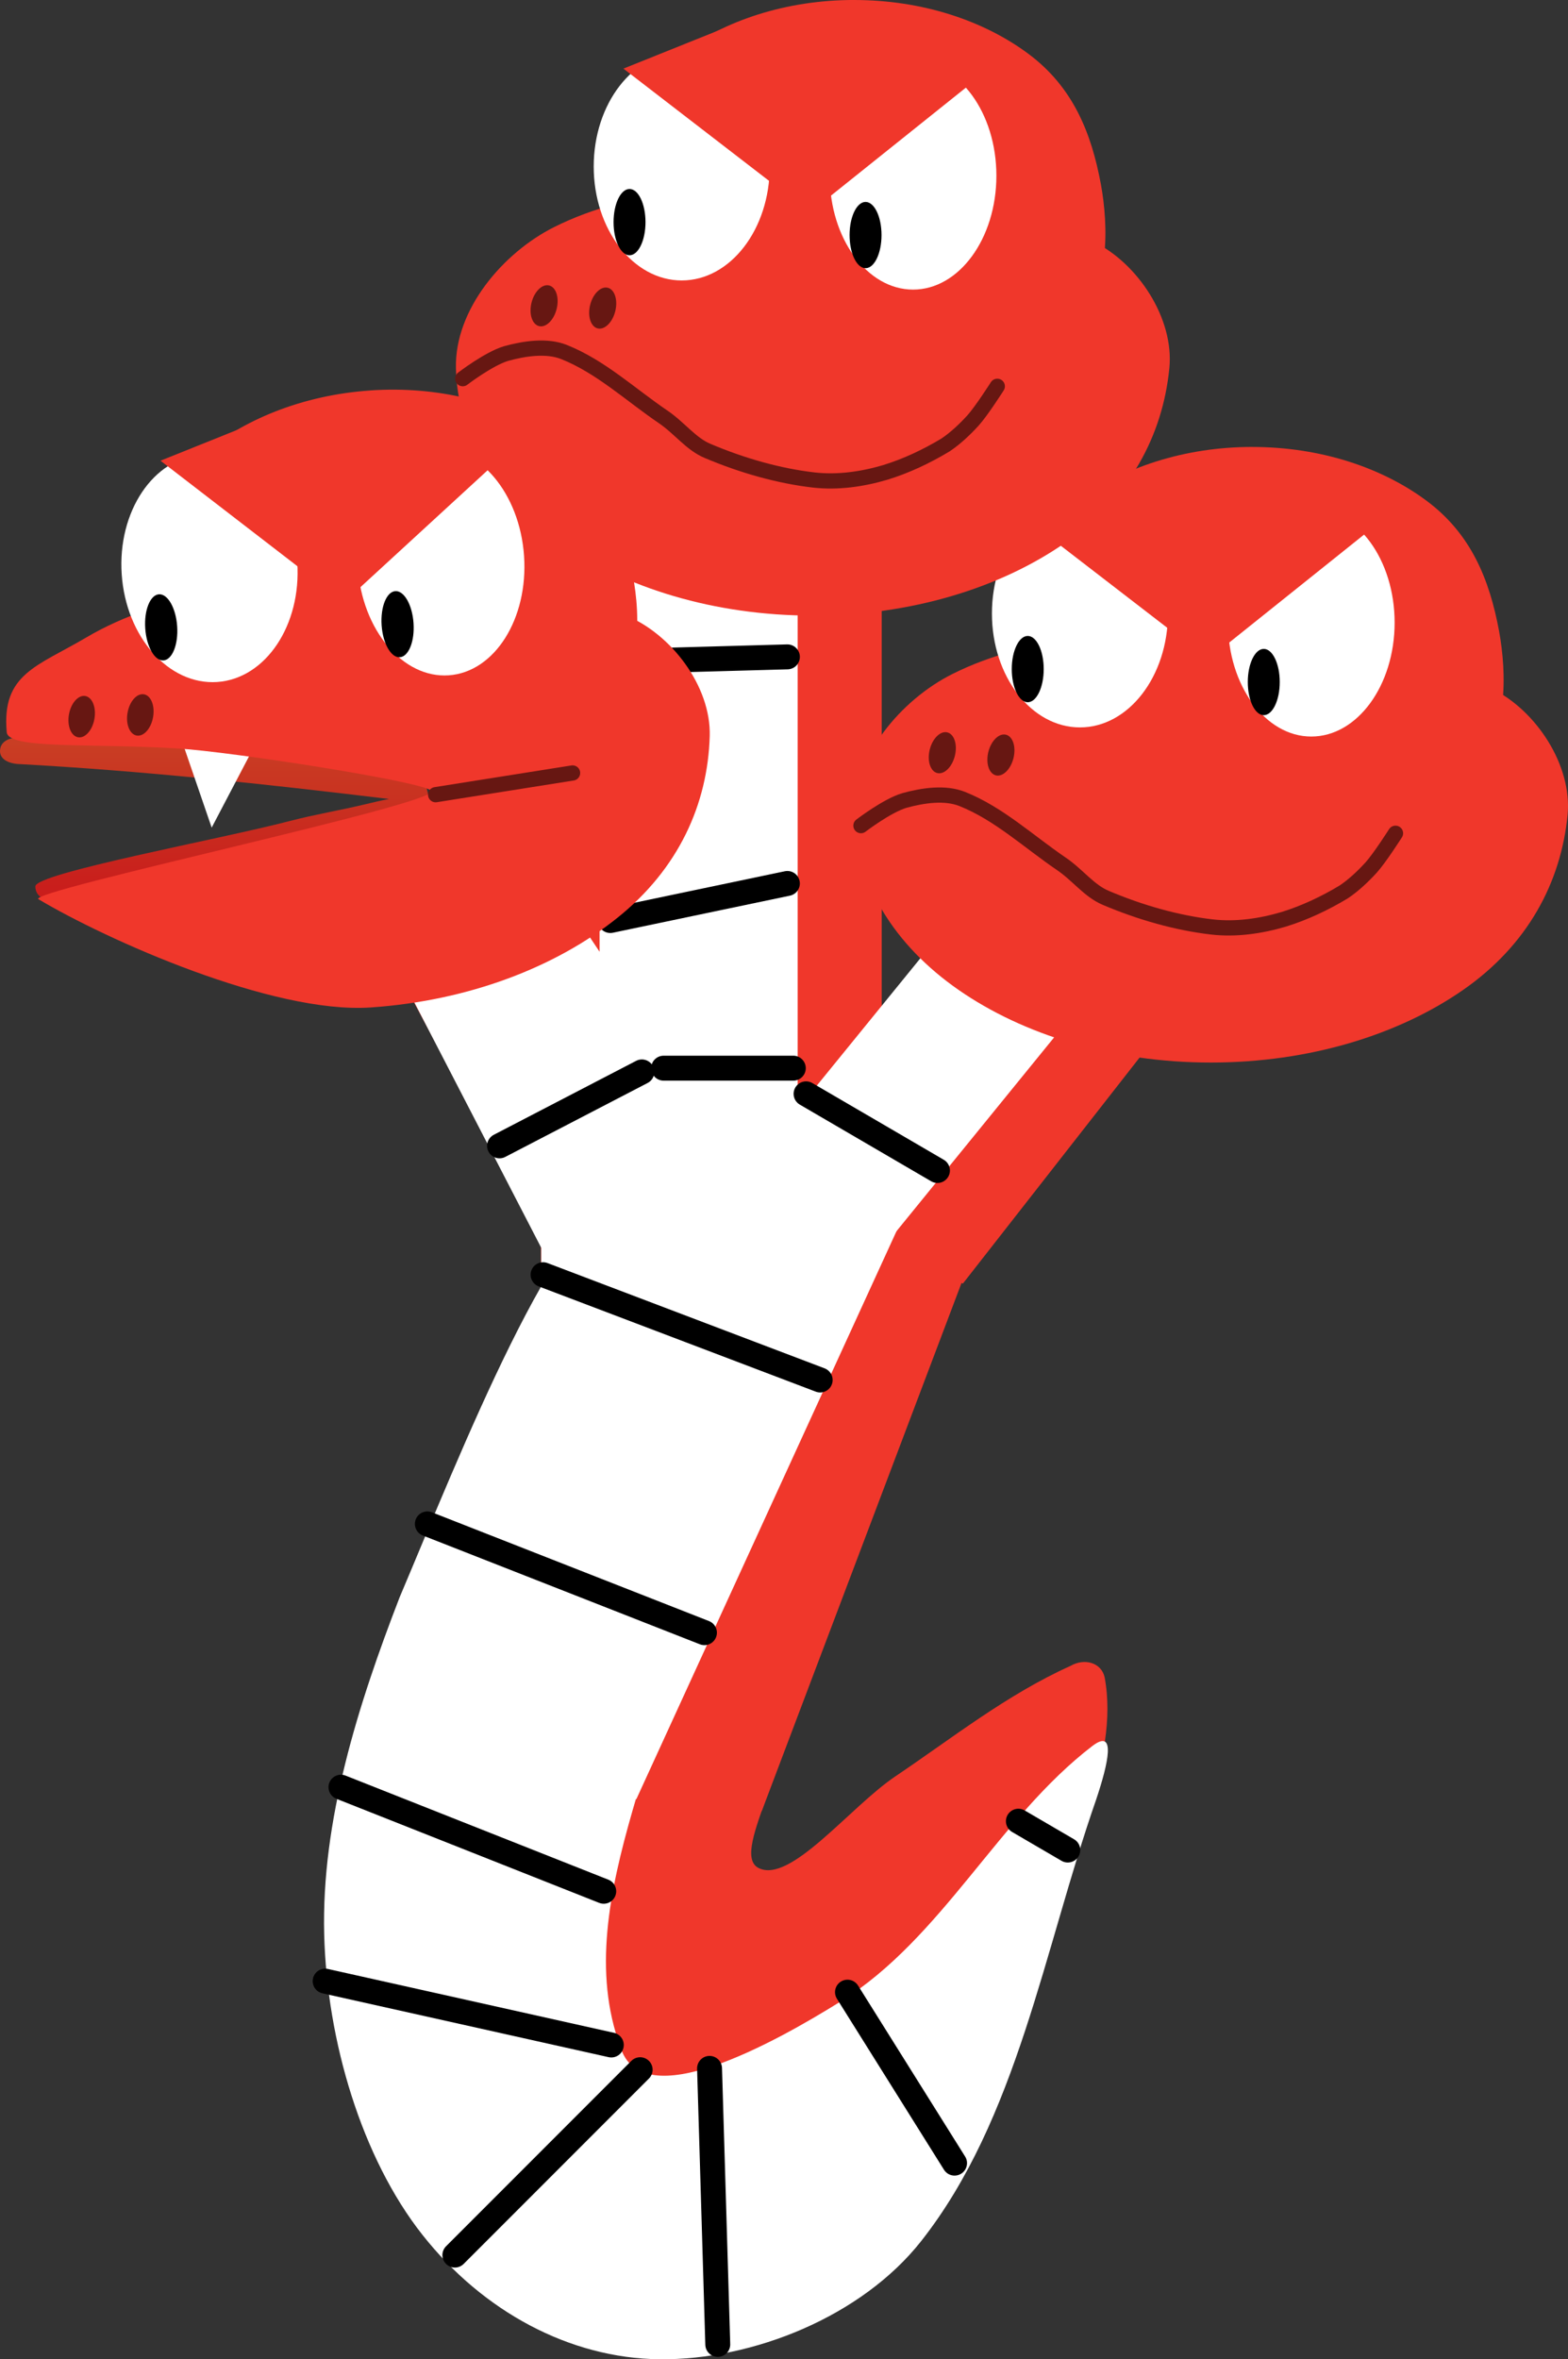 <svg version="1.1" xmlns="http://www.w3.org/2000/svg" xmlns:xlink="http://www.w3.org/1999/xlink" width="62.919" height="94.614" viewBox="0,0,62.919,94.614"><rect x="0" y="0" width="62.919" height="94.614" fill="#333333" stroke="none"/><defs><linearGradient x1="223.29" y1="161.902" x2="223.29" y2="168.462" gradientUnits="userSpaceOnUse" id="color-1"><stop offset="0" stop-color="#c93f24"/><stop offset="1" stop-color="#c91b1b"/></linearGradient></defs><g transform="translate(-214.653,-132.329)"><g data-paper-data="{&quot;isPaintingLayer&quot;:true}" fill-rule="nonzero" stroke-linejoin="miter" stroke-miterlimit="10" stroke-dasharray="" stroke-dashoffset="0" style="mix-blend-mode: normal"><path d="M216.071,167.878c0,-0.534 7.343,-1.876 10.21,-2.623c1.013,-0.264 2.009,-0.427 3.023,-0.67c0.216,-0.052 0.659,-0.159 0.962,-0.213c-4.966,-0.6 -9.872,-1.131 -14.919,-1.405c0,0 -0.748,-0.041 -0.69,-0.573c0.058,-0.532 0.805,-0.491 0.805,-0.491c4.997,0.276 11.859,0.123 16.289,1.886c0.027,0.39 0.324,0.821 0.08,1.171c-0.41,0.588 -2.815,0.71 -3.607,0.881c-3.66,0.791 -7.094,2.34 -10.956,2.57l-0.546,0.052c0,0 -0.65,-0.05 -0.65,-0.584z" fill="url(#color-1)" stroke="none" stroke-width="0.5" stroke-linecap="butt"/><path d="M225.318,161.38l-2.171,4.14l-1.543,-4.493z" data-paper-data="{&quot;index&quot;:null}" fill="#ffffff" stroke="#000000" stroke-width="0" stroke-linecap="round"/><path d="M257.604,199.14c0.582,-0.335 1.25,-0.122 1.375,0.458c0.312,1.657 -0.076,3.468 -0.611,5.041c-1.705,4.288 -3.279,8.844 -6.051,12.384c-1.627,2.075 -4.221,4.04 -6.857,3.962c-4.34,-0.13 -10.652,-0.424 -11.839,-4.43c-1.815,-5.723 1.575,-12.382 5.194,-17.11c1.409,-1.841 5.409,-0.659 6.874,1.069c1.379,1.809 -1.828,6.059 -0.611,6.722c1.273,0.676 3.675,-2.438 5.5,-3.666c2.243,-1.508 4.486,-3.289 7.027,-4.43z" fill="#f0372b" stroke="none" stroke-width="0.611" stroke-linecap="round"/><path d="M236.359,176.642l17.708,4.944l-8.844,23.369l-8.864,-1.427z" fill="#f0372b" stroke="none" stroke-width="0.458" stroke-linecap="round"/><path d="M238.711,153.946h11.322v23.332h-11.322z" fill="#f0372b" stroke="none" stroke-width="0.439" stroke-linecap="round"/><g stroke="none" stroke-width="0.482" stroke-linecap="round"><path d="M228.415,167.23h11.322l7.154,9.997l-9.322,7.034z" fill="#f0372b"/><path d="M228.415,166.989h7.949l8.383,12.526l-7.323,4.89z" fill="#ffffff"/></g><path d="M238.711,153.745h7.949v23.527h-7.949z" fill="#ffffff" stroke="none" stroke-width="0.439" stroke-linecap="round"/><g stroke="none" stroke-width="0.482" stroke-linecap="round"><path d="M261.962,158.248h11.322l-19.994,25.558l-8.696,-3.975z" fill="#f0372b"/><path d="M261.962,158.007h7.949l-19.368,23.8l-6.576,-1.686z" fill="#ffffff"/></g><g><path d="M264.906,150.254c2.731,0 5.206,0.827 6.998,2.163c1.792,1.336 2.521,3.173 2.901,5.216c0.318,1.72 0.345,4.233 -0.917,5.148c-2.579,1.947 -5.947,2.171 -8.982,2.23c-2.785,0.054 -5.775,-0.168 -8.219,-1.896c-1.28,-1.047 -1.825,-3.507 -1.68,-5.483c0.155,-2.07 1.109,-3.88 2.901,-5.216c1.792,-1.336 4.267,-2.163 6.998,-2.163z" fill="#f0372b" stroke="none" stroke-width="0.68" stroke-linecap="round"/><path d="M263.348,157.771c3.793,0.08 7.801,0.413 11.152,2.169c1.788,0.862 3.25,3.082 3.055,5.072c-0.265,2.71 -1.604,5.222 -4.195,7.019c-2.591,1.798 -6.17,2.91 -10.119,2.91c-3.949,0 -7.528,-1.113 -10.119,-2.91c-2.591,-1.797 -4.135,-4.296 -4.195,-7.019c-0.051,-2.349 1.89,-4.624 3.941,-5.652c3.159,-1.583 6.951,-1.663 10.48,-1.589z" fill="#f0372b" stroke="none" stroke-width="0.611" stroke-linecap="round"/><path d="M252.667,161.701c0.139,0.035 0.242,0.157 0.297,0.327c0.055,0.17 0.06,0.388 0.005,0.613c-0.056,0.225 -0.163,0.415 -0.291,0.54c-0.128,0.125 -0.276,0.185 -0.416,0.151c-0.139,-0.035 -0.242,-0.157 -0.297,-0.328c-0.055,-0.17 -0.06,-0.388 -0.005,-0.613c0.056,-0.225 0.163,-0.415 0.291,-0.54c0.128,-0.125 0.276,-0.185 0.416,-0.151z" fill="#671712" stroke="none" stroke-width="0.611" stroke-linecap="butt"/><path d="M255.019,161.793c0.139,0.035 0.242,0.157 0.297,0.327c0.055,0.17 0.06,0.388 0.005,0.613c-0.056,0.225 -0.163,0.415 -0.291,0.54c-0.128,0.125 -0.276,0.185 -0.416,0.151c-0.139,-0.035 -0.242,-0.157 -0.297,-0.327c-0.055,-0.17 -0.06,-0.388 -0.005,-0.613c0.056,-0.225 0.163,-0.415 0.291,-0.54c0.128,-0.125 0.276,-0.185 0.416,-0.151z" fill="#671712" stroke="none" stroke-width="0.611" stroke-linecap="butt"/><path d="M270.65,165.746c0,0 -0.633,0.994 -0.978,1.375c-0.33,0.363 -0.72,0.725 -1.1,0.978c-0.759,0.457 -1.572,0.841 -2.414,1.1c-0.921,0.273 -1.916,0.415 -2.872,0.305c-1.402,-0.161 -2.879,-0.581 -4.247,-1.161c-0.681,-0.279 -1.132,-0.921 -1.803,-1.375c-1.307,-0.888 -2.504,-2.012 -3.972,-2.597c-0.689,-0.274 -1.57,-0.146 -2.322,0.061c-0.703,0.211 -1.742,1.008 -1.742,1.008" fill="none" stroke="#671712" stroke-width="0.611" stroke-linecap="round"/><path d="M257.987,152.365c0.974,0 1.857,0.512 2.496,1.339c0.639,0.827 1.035,1.968 1.035,3.229c0,1.26 -0.396,2.402 -1.035,3.229c-0.639,0.827 -1.522,1.339 -2.496,1.339c-0.974,0 -1.857,-0.512 -2.496,-1.339c-0.639,-0.827 -1.035,-1.968 -1.035,-3.229c0,-1.26 0.396,-2.402 1.035,-3.229c0.639,-0.827 1.522,-1.339 2.496,-1.339z" fill="#ffffff" stroke="none" stroke-width="0.521" stroke-linecap="butt"/><path d="M267.271,152.731c0.923,0 1.758,0.512 2.364,1.339c0.605,0.827 0.98,1.968 0.98,3.229c0,1.26 -0.375,2.402 -0.98,3.229c-0.605,0.827 -1.441,1.339 -2.364,1.339c-0.922,0 -1.758,-0.512 -2.363,-1.339c-0.605,-0.827 -0.98,-1.968 -0.98,-3.229c0,-1.26 0.375,-2.402 0.98,-3.229c0.605,-0.827 1.441,-1.339 2.363,-1.339z" fill="#ffffff" stroke="none" stroke-width="0.506" stroke-linecap="butt"/><path d="M255.893,157.833c0.177,0 0.337,0.149 0.453,0.389c0.116,0.241 0.188,0.573 0.188,0.94c0,0.367 -0.072,0.699 -0.188,0.94c-0.116,0.24 -0.276,0.389 -0.453,0.389c-0.177,0 -0.337,-0.149 -0.453,-0.389c-0.116,-0.241 -0.188,-0.573 -0.188,-0.94c0,-0.367 0.072,-0.699 0.188,-0.94c0.116,-0.24 0.276,-0.389 0.453,-0.389z" fill="#000000" stroke="none" stroke-width="0.611" stroke-linecap="butt"/><path d="M265.364,158.352c0.177,0 0.337,0.149 0.453,0.389c0.116,0.241 0.188,0.573 0.188,0.94c0,0.367 -0.072,0.699 -0.188,0.94c-0.116,0.24 -0.276,0.389 -0.453,0.389c-0.177,0 -0.337,-0.149 -0.453,-0.389c-0.116,-0.241 -0.188,-0.573 -0.188,-0.94c0,-0.367 0.072,-0.699 0.188,-0.94c0.116,-0.24 0.276,-0.389 0.453,-0.389z" fill="#000000" stroke="none" stroke-width="0.611" stroke-linecap="butt"/><path d="M263.684,154.594l1.833,-2.811l4.827,1.222l-6.569,5.255z" fill="#f0372b" stroke="none" stroke-width="0.611" stroke-linecap="round"/><path d="M262.034,157.924l-6.386,-4.919l4.033,-1.619l2.444,2.872z" fill="#f0372b" stroke="none" stroke-width="0.611" stroke-linecap="round"/></g><path d="M236.37,176.928l9.899,-0.877l5.194,3.828l-11.274,24.601l-3.819,-0.818z" fill="#ffffff" stroke="none" stroke-width="0.598" stroke-linecap="round"/><path d="M239.853,180.044c2.408,-0.421 2.565,9.922 2.444,14.971c-0.159,6.571 -4.956,13.419 -2.75,19.401c0.849,2.802 6.153,-0.147 8.86,-1.833c4.057,-2.532 6.319,-7.355 10.082,-10.235c0.959,-0.727 0.636,0.696 0.153,2.139c-2.104,6.032 -3.171,12.828 -7.027,17.721c-2.378,3.014 -6.742,4.78 -10.51,4.736c-3.588,-0.042 -7.07,-1.909 -9.503,-4.992c-2.434,-3.083 -3.832,-7.776 -3.94,-12.041c-0.117,-4.554 1.351,-9.194 3.025,-13.52c2.425,-5.717 6.375,-15.859 9.166,-16.346z" fill="#ffffff" stroke="none" stroke-width="0.611" stroke-linecap="round"/><path d="M236.445,183.45l11.119,4.222" fill="none" stroke="#000000" stroke-width="1" stroke-linecap="round"/><path d="M242.92,197.806l-11.119,-4.363" fill="none" stroke="#000000" stroke-width="1" stroke-linecap="round"/><path d="M228.335,204.002l10.544,4.174" fill="none" stroke="#000000" stroke-width="1" stroke-linecap="round"/><path d="M240.409,175.317l-5.711,2.965" fill="none" stroke="#000000" stroke-width="1" stroke-linecap="round"/><path d="M252.27,179.271l-5.272,-3.075" fill="none" stroke="#000000" stroke-width="1" stroke-linecap="round"/><path d="M246.486,175.167h-5.204" fill="none" stroke="#000000" stroke-width="1" stroke-linecap="round"/><path d="M239.144,169.246l7.104,-1.487" fill="none" stroke="#000000" stroke-width="1" stroke-linecap="round"/><path d="M246.249,158.672l-5.948,0.165" fill="none" stroke="#000000" stroke-width="1" stroke-linecap="round"/><path d="M227.7,211.78l11.483,2.561" fill="none" stroke="#000000" stroke-width="1" stroke-linecap="round"/><path d="M240.34,215.332l-7.435,7.435" fill="none" stroke="#000000" stroke-width="1" stroke-linecap="round"/><path d="M255.517,205.366l1.983,1.157" fill="none" stroke="#000000" stroke-width="1" stroke-linecap="round"/><path d="M252.956,219.079l-4.296,-6.857" fill="none" stroke="#000000" stroke-width="1" stroke-linecap="round"/><path d="M243.455,226.349l-0.33,-11.07" fill="none" stroke="#000000" stroke-width="1" stroke-linecap="round"/><g><path d="M248.927,132.329c2.731,0 5.206,0.827 6.998,2.163c1.792,1.336 2.521,3.173 2.901,5.216c0.318,1.72 0.345,4.233 -0.917,5.148c-2.579,1.947 -5.947,2.172 -8.982,2.23c-2.784,0.054 -5.775,-0.168 -8.219,-1.896c-1.28,-1.048 -1.825,-3.507 -1.68,-5.483c0.155,-2.07 1.109,-3.88 2.901,-5.216c1.792,-1.336 4.267,-2.163 6.998,-2.163z" fill="#f0372b" stroke="none" stroke-width="0.68" stroke-linecap="round"/><path d="M247.369,139.847c3.793,0.079 7.801,0.413 11.152,2.169c1.788,0.862 3.25,3.082 3.055,5.072c-0.265,2.71 -1.604,5.222 -4.195,7.019c-2.591,1.798 -6.17,2.91 -10.119,2.91c-3.949,0 -7.527,-1.113 -10.119,-2.91c-2.591,-1.797 -4.135,-4.296 -4.195,-7.019c-0.051,-2.349 1.89,-4.625 3.941,-5.652c3.159,-1.583 6.951,-1.663 10.48,-1.589z" fill="#f0372b" stroke="none" stroke-width="0.611" stroke-linecap="round"/><path d="M236.688,143.777c0.139,0.035 0.242,0.157 0.297,0.327c0.055,0.17 0.06,0.388 0.005,0.613c-0.056,0.225 -0.163,0.415 -0.291,0.54c-0.128,0.125 -0.276,0.185 -0.416,0.151c-0.139,-0.035 -0.242,-0.157 -0.297,-0.327c-0.055,-0.17 -0.06,-0.388 -0.005,-0.613c0.056,-0.225 0.163,-0.415 0.291,-0.54c0.128,-0.125 0.276,-0.185 0.416,-0.151z" fill="#671712" stroke="none" stroke-width="0.611" stroke-linecap="butt"/><path d="M239.04,143.868c0.139,0.035 0.242,0.157 0.297,0.328c0.055,0.17 0.06,0.388 0.005,0.613c-0.056,0.225 -0.163,0.415 -0.291,0.54c-0.128,0.125 -0.276,0.185 -0.416,0.151c-0.139,-0.035 -0.242,-0.157 -0.297,-0.327c-0.055,-0.17 -0.06,-0.388 -0.005,-0.613c0.056,-0.225 0.163,-0.415 0.291,-0.54c0.128,-0.125 0.276,-0.185 0.416,-0.151z" fill="#671712" stroke="none" stroke-width="0.611" stroke-linecap="butt"/><path d="M254.671,147.821c0,0 -0.633,0.994 -0.978,1.375c-0.33,0.363 -0.72,0.725 -1.1,0.978c-0.76,0.457 -1.572,0.841 -2.414,1.1c-0.921,0.273 -1.916,0.415 -2.872,0.305c-1.402,-0.161 -2.879,-0.581 -4.247,-1.161c-0.681,-0.279 -1.132,-0.921 -1.803,-1.375c-1.307,-0.888 -2.504,-2.012 -3.972,-2.597c-0.689,-0.274 -1.57,-0.146 -2.322,0.061c-0.703,0.211 -1.742,1.008 -1.742,1.008" fill="none" stroke="#671712" stroke-width="0.611" stroke-linecap="round"/><path d="M242.008,134.44c0.974,0 1.857,0.512 2.496,1.339c0.639,0.827 1.035,1.968 1.035,3.229c0,1.26 -0.396,2.402 -1.035,3.229c-0.639,0.827 -1.522,1.339 -2.496,1.339c-0.974,0 -1.857,-0.512 -2.496,-1.339c-0.639,-0.827 -1.035,-1.968 -1.035,-3.229c0,-1.26 0.396,-2.402 1.035,-3.229c0.639,-0.827 1.522,-1.339 2.496,-1.339z" fill="#ffffff" stroke="none" stroke-width="0.521" stroke-linecap="butt"/><path d="M251.292,134.807c0.923,0 1.758,0.512 2.363,1.339c0.605,0.827 0.98,1.968 0.98,3.229c0,1.26 -0.375,2.402 -0.98,3.229c-0.605,0.827 -1.441,1.339 -2.363,1.339c-0.923,0 -1.758,-0.512 -2.364,-1.339c-0.605,-0.827 -0.98,-1.968 -0.98,-3.229c0,-1.26 0.375,-2.402 0.98,-3.229c0.605,-0.827 1.441,-1.339 2.364,-1.339z" fill="#ffffff" stroke="none" stroke-width="0.506" stroke-linecap="butt"/><path d="M239.914,139.908c0.177,0 0.337,0.149 0.453,0.389c0.116,0.241 0.188,0.573 0.188,0.94c0,0.367 -0.072,0.699 -0.188,0.94c-0.116,0.24 -0.276,0.389 -0.453,0.389c-0.177,0 -0.337,-0.149 -0.453,-0.389c-0.116,-0.241 -0.188,-0.573 -0.188,-0.94c0,-0.367 0.072,-0.699 0.188,-0.94c0.116,-0.24 0.276,-0.389 0.453,-0.389z" fill="#000000" stroke="none" stroke-width="0.611" stroke-linecap="butt"/><path d="M249.385,140.427c0.177,0 0.337,0.149 0.453,0.389c0.116,0.241 0.188,0.573 0.188,0.94c0,0.367 -0.072,0.699 -0.188,0.94c-0.116,0.24 -0.276,0.389 -0.453,0.389c-0.177,0 -0.337,-0.149 -0.453,-0.389c-0.116,-0.241 -0.188,-0.573 -0.188,-0.94c0,-0.367 0.072,-0.699 0.188,-0.94c0.116,-0.24 0.276,-0.389 0.453,-0.389z" fill="#000000" stroke="none" stroke-width="0.611" stroke-linecap="butt"/><path d="M247.705,136.669l1.833,-2.811l4.827,1.222l-6.569,5.255z" fill="#f0372b" stroke="none" stroke-width="0.611" stroke-linecap="round"/><path d="M246.055,140l-6.386,-4.919l4.033,-1.619l2.444,2.872z" fill="#f0372b" stroke="none" stroke-width="0.611" stroke-linecap="round"/></g><path d="M229.507,147.987c2.724,-0.186 5.25,0.47 7.129,1.681c1.879,1.211 2.732,2.994 3.25,5.006c0.434,1.694 0.633,4.2 -0.564,5.199c-2.44,2.118 -5.785,2.572 -8.81,2.837c-2.774,0.244 -5.773,0.226 -8.329,-1.331c-1.349,-0.958 -2.06,-3.374 -2.05,-5.355c0.014,-2.076 0.842,-3.946 2.539,-5.401c1.697,-1.455 4.11,-2.448 6.834,-2.634z" fill="#f0372b" stroke="none" stroke-width="0.68" stroke-linecap="round"/><path d="M228.464,155.594c3.789,-0.179 7.811,-0.12 11.274,1.404c1.843,0.738 3.452,2.853 3.394,4.852c-0.079,2.722 -1.244,5.319 -3.707,7.289c-2.463,1.97 -5.957,3.324 -9.897,3.593c-3.94,0.269 -10.623,-2.724 -13.331,-4.341c-0.532,-0.318 16.172,-3.849 15.769,-4.344c-0.302,-0.371 -8.037,-1.569 -10.159,-1.7c-3.584,-0.221 -6.821,0.041 -6.884,-0.654c-0.211,-2.34 1.218,-2.635 3.195,-3.801c3.043,-1.794 6.821,-2.132 10.347,-2.299z" fill="#f0372b" stroke="none" stroke-width="0.611" stroke-linecap="round"/><path d="M218.076,160.242c0.141,0.025 0.253,0.14 0.319,0.306c0.066,0.166 0.087,0.383 0.047,0.611c-0.04,0.228 -0.134,0.425 -0.253,0.558c-0.119,0.134 -0.263,0.204 -0.404,0.179c-0.141,-0.025 -0.253,-0.14 -0.319,-0.306c-0.066,-0.166 -0.087,-0.383 -0.046,-0.611c0.04,-0.228 0.134,-0.425 0.253,-0.558c0.119,-0.133 0.263,-0.204 0.404,-0.179z" fill="#671712" stroke="none" stroke-width="0.611" stroke-linecap="butt"/><path d="M220.43,160.173c0.141,0.025 0.253,0.14 0.319,0.306c0.066,0.166 0.087,0.383 0.046,0.611c-0.04,0.228 -0.134,0.425 -0.253,0.558c-0.119,0.133 -0.263,0.204 -0.405,0.179c-0.141,-0.025 -0.253,-0.14 -0.319,-0.306c-0.066,-0.166 -0.087,-0.383 -0.046,-0.611c0.04,-0.228 0.134,-0.425 0.253,-0.558c0.119,-0.133 0.263,-0.203 0.404,-0.179z" fill="#671712" stroke="none" stroke-width="0.611" stroke-linecap="butt"/><path d="M222.748,150.565c0.972,-0.066 1.887,0.384 2.581,1.166c0.694,0.781 1.166,1.893 1.252,3.151c0.086,1.257 -0.231,2.424 -0.812,3.292c-0.581,0.869 -1.427,1.439 -2.399,1.506c-0.972,0.066 -1.887,-0.384 -2.581,-1.166c-0.694,-0.781 -1.166,-1.893 -1.252,-3.151c-0.086,-1.257 0.231,-2.424 0.812,-3.292c0.581,-0.869 1.427,-1.439 2.399,-1.506z" fill="#ffffff" stroke="none" stroke-width="0.521" stroke-linecap="butt"/><path d="M232.035,150.298c0.92,-0.063 1.789,0.391 2.449,1.175c0.66,0.783 1.112,1.897 1.198,3.154c0.086,1.257 -0.21,2.422 -0.757,3.288c-0.547,0.866 -1.346,1.434 -2.267,1.497c-0.92,0.063 -1.789,-0.391 -2.449,-1.175c-0.66,-0.783 -1.112,-1.897 -1.198,-3.155c-0.086,-1.257 0.21,-2.422 0.758,-3.288c0.547,-0.866 1.346,-1.434 2.267,-1.497z" fill="#ffffff" stroke="none" stroke-width="0.506" stroke-linecap="butt"/><path d="M221.031,156.163c0.177,-0.012 0.347,0.126 0.479,0.357c0.132,0.232 0.227,0.559 0.252,0.925c0.025,0.366 -0.024,0.702 -0.124,0.95c-0.099,0.247 -0.249,0.407 -0.426,0.419c-0.177,0.012 -0.347,-0.126 -0.479,-0.357c-0.132,-0.232 -0.227,-0.559 -0.252,-0.925c-0.025,-0.366 0.024,-0.702 0.124,-0.95c0.099,-0.247 0.249,-0.407 0.426,-0.419z" fill="#000000" stroke="none" stroke-width="0.611" stroke-linecap="butt"/><path d="M230.516,156.036c0.177,-0.012 0.347,0.126 0.479,0.357c0.132,0.232 0.227,0.559 0.252,0.925c0.025,0.366 -0.024,0.702 -0.124,0.95c-0.099,0.247 -0.249,0.407 -0.426,0.419c-0.177,0.012 -0.347,-0.126 -0.479,-0.357c-0.132,-0.232 -0.227,-0.559 -0.252,-0.925c-0.025,-0.366 0.024,-0.702 0.124,-0.95c0.099,-0.247 0.249,-0.407 0.426,-0.419z" fill="#000000" stroke="none" stroke-width="0.611" stroke-linecap="butt"/><path d="M228.583,152.401l1.637,-2.929l4.899,0.89l-6.195,5.691z" fill="#f0372b" stroke="none" stroke-width="0.611" stroke-linecap="round"/><path d="M227.479,155.724l-6.386,-4.919l4.033,-1.619l2.444,2.872z" fill="#f0372b" stroke="none" stroke-width="0.611" stroke-linecap="round"/><path d="M237.629,163.328l-5.495,0.871" fill="none" stroke="#671712" stroke-width="0.611" stroke-linecap="round"/></g></g></svg>